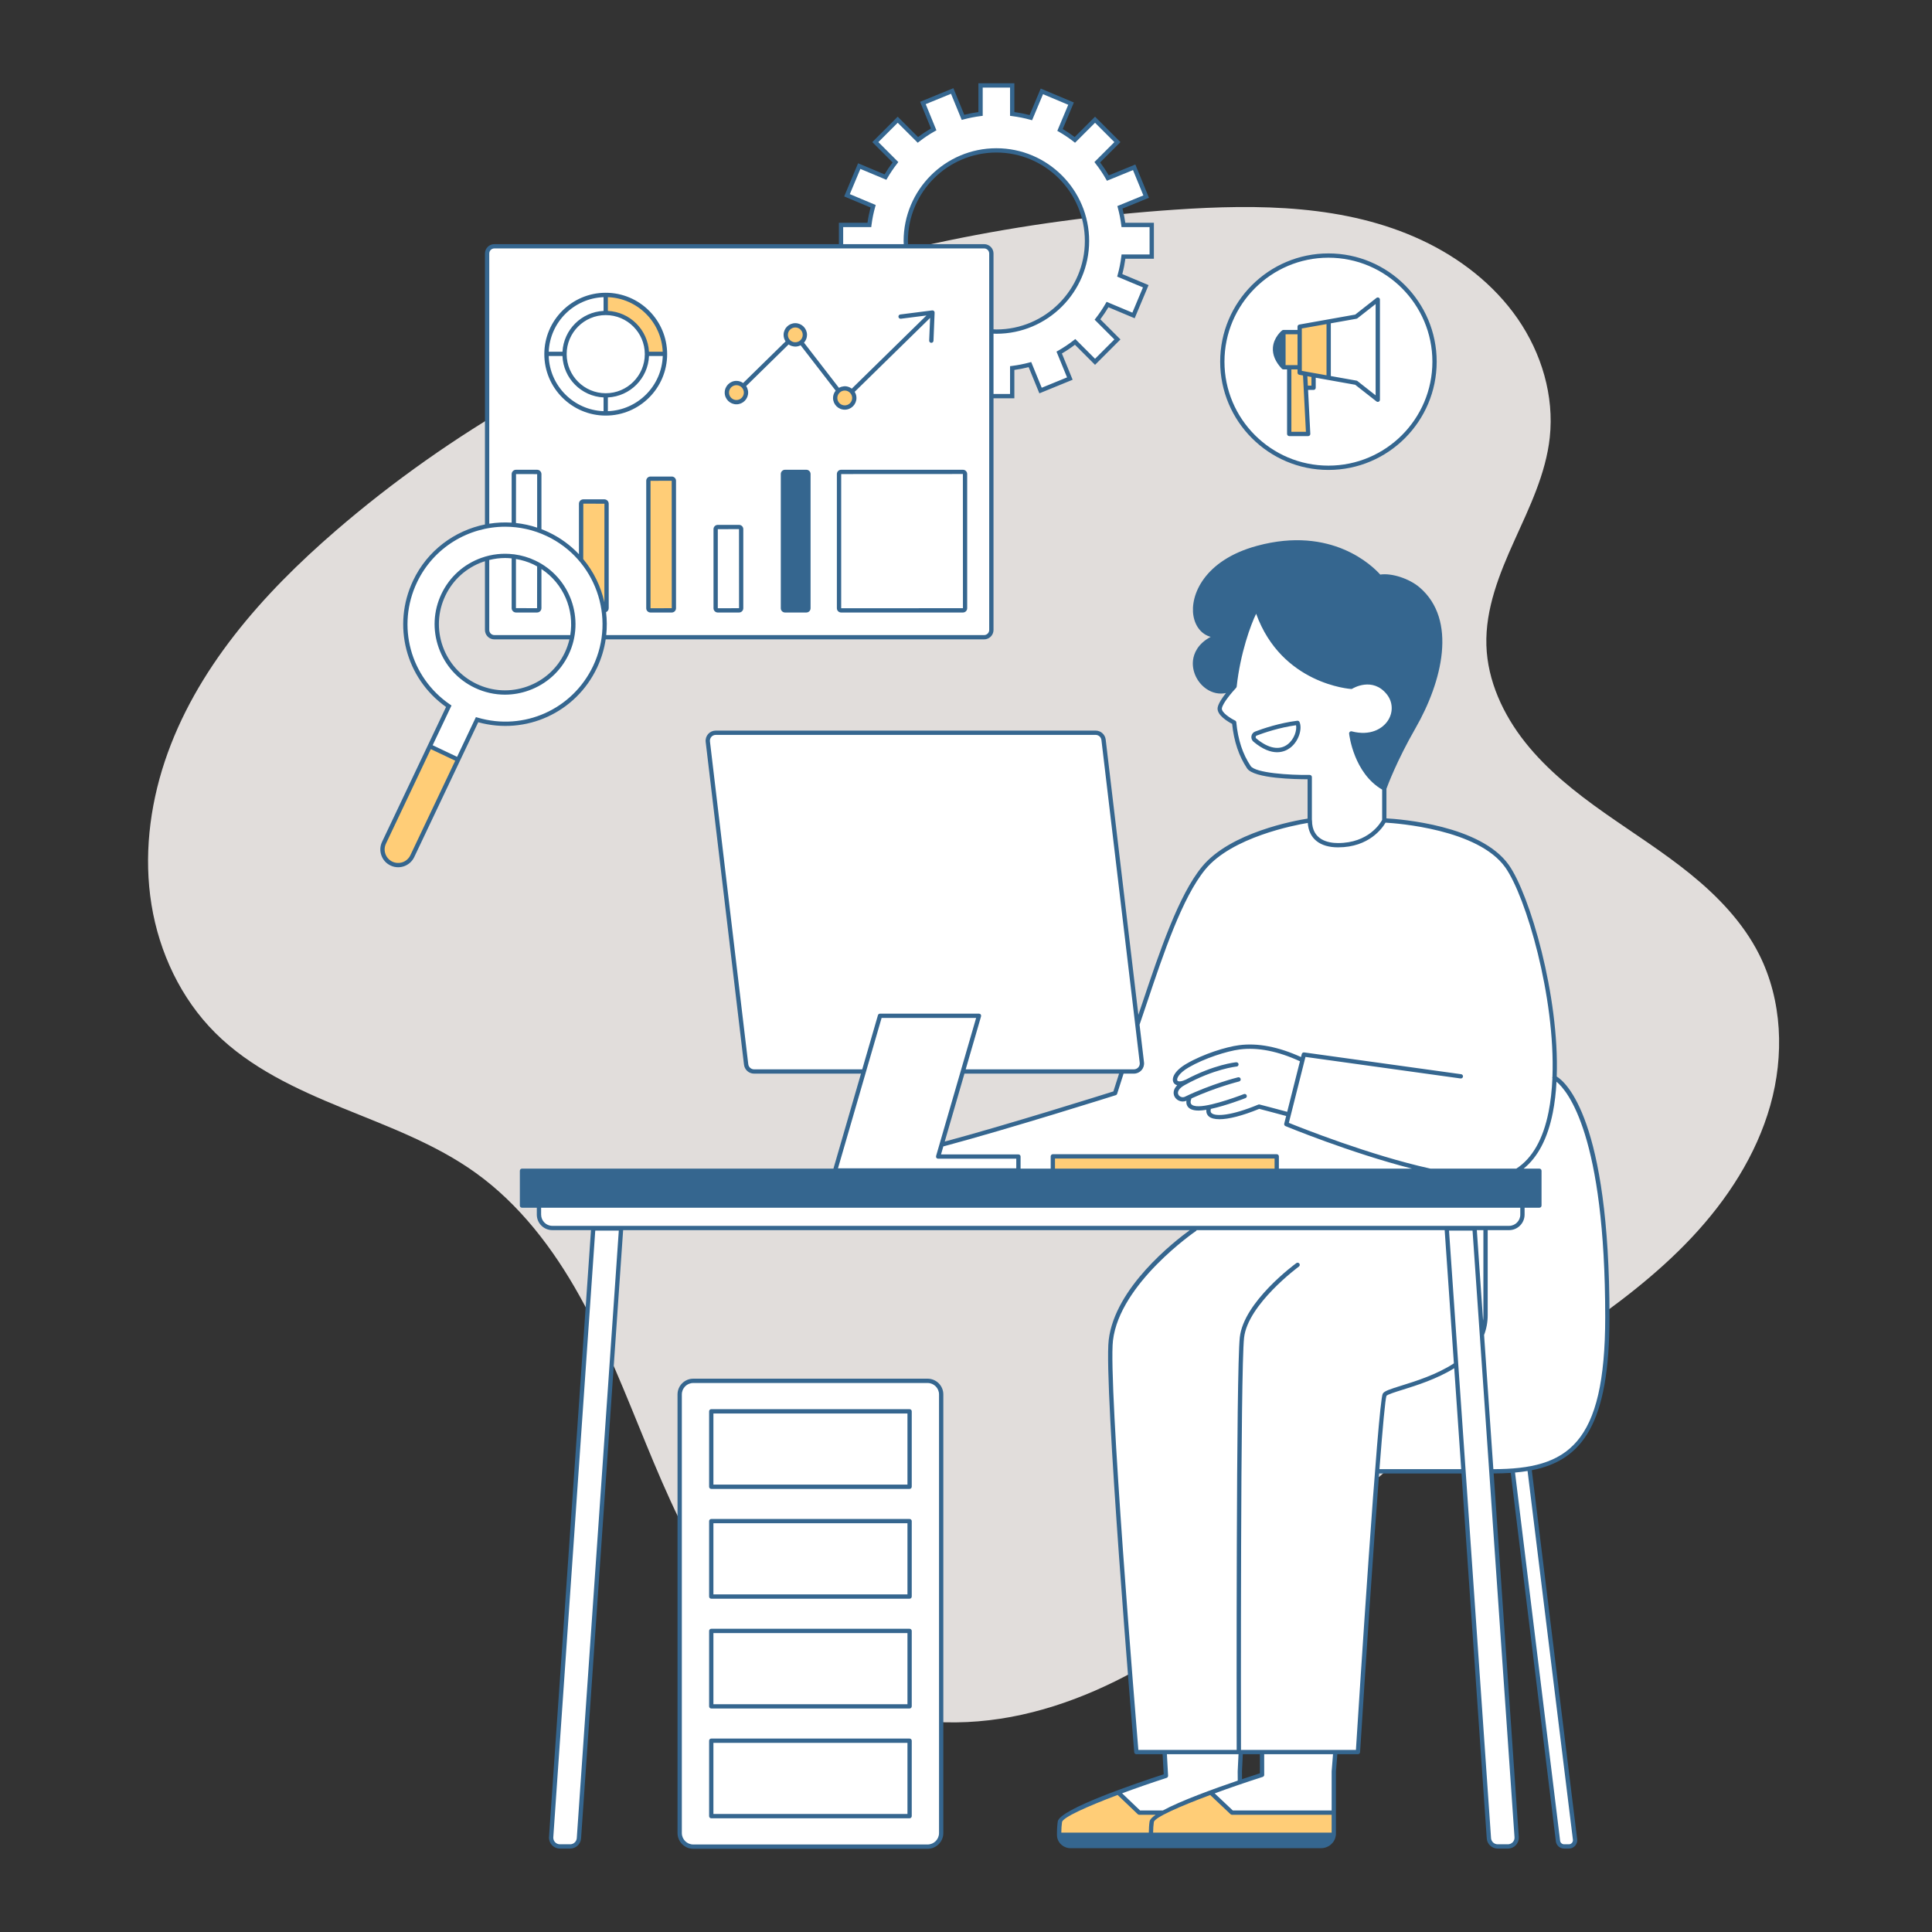 <svg xmlns="http://www.w3.org/2000/svg" xmlns:xlink="http://www.w3.org/1999/xlink" width="500" zoomAndPan="magnify" viewBox="0 0 375 375" height="500" preserveAspectRatio="xMidYMid meet" version="1.0"><rect x="0" y="0" width="375" height="375" fill="#333333" stroke="none"/><defs><clipPath id="eee1751a0b"><path d="M 28.18 40 L 346 40 L 346 335 L 28.18 335 Z M 28.18 40 " clip-rule="nonzero"/></clipPath><clipPath id="3139160597"><path d="M 74 16.16 L 312.453 16.16 L 312.453 358.91 L 74 358.91 Z M 74 16.16 " clip-rule="nonzero"/></clipPath><clipPath id="14d8cacebc"><path d="M 74 57 L 259 57 L 259 358.91 L 74 358.91 Z M 74 57 " clip-rule="nonzero"/></clipPath><clipPath id="0375ca25d2"><path d="M 73.203 16.16 L 312.453 16.16 L 312.453 358.91 L 73.203 358.91 Z M 73.203 16.16 " clip-rule="nonzero"/></clipPath></defs><g clip-path="url(#eee1751a0b)"><path fill="#e1dddb" d="M 228.078 40.695 C 169.051 44.707 109.941 64.352 65.16 103.023 C 50.93 115.316 37.926 129.957 31.98 147.797 C 29.012 156.719 27.902 166.332 29.406 175.613 C 30.914 184.895 35.109 193.816 41.762 200.461 C 48.566 207.258 57.527 211.402 66.43 215.043 C 75.332 218.684 84.496 222.027 92.309 227.637 C 100.863 233.777 107.398 242.383 112.516 251.586 C 117.637 260.789 121.441 270.648 125.449 280.391 C 129.453 290.129 133.711 299.844 139.625 308.559 C 145.539 317.27 153.242 325.008 162.742 329.543 C 173.055 334.465 185.02 335.352 196.25 333.25 C 207.48 331.148 218.027 326.191 227.602 319.957 C 246.75 307.488 262.125 290.047 280.352 276.266 C 296.355 264.164 314.645 254.805 328.379 240.18 C 335.246 232.867 340.891 224.215 343.613 214.559 C 346.336 204.902 345.957 194.188 341.438 185.23 C 338.344 179.098 333.477 174.02 328.148 169.688 C 322.816 165.359 316.98 161.699 311.367 157.742 C 305.758 153.781 300.305 149.465 296.039 144.086 C 291.77 138.707 288.727 132.148 288.508 125.285 C 288.285 118.203 291.023 111.387 293.941 104.93 C 296.855 98.469 300.047 91.957 300.809 84.91 C 301.688 76.832 299.207 68.559 294.586 61.871 C 289.965 55.188 283.305 50.047 275.941 46.609 C 261.215 39.727 244.297 39.594 228.078 40.695 Z M 228.078 40.695 " fill-opacity="1" fill-rule="nonzero"/></g><g clip-path="url(#3139160597)"><path fill="#ffffff" d="M 312.016 258.883 C 312.227 243.5 310.898 232.801 309.352 225.082 C 307.809 217.363 305.203 211.457 301.688 209.219 C 302.379 203.523 300.41 190.164 299.188 185.691 C 297.961 181.223 295.355 170.84 291.359 166.688 C 287.367 162.535 278.32 159.555 268.898 159.398 C 268.684 155.137 268.738 153.168 268.738 153.168 C 268.738 153.168 263.309 150.934 262.137 142.309 C 264.48 142.789 268.047 142.789 269.59 139.809 C 271.133 136.828 269.961 134.059 266.98 132.57 C 264.48 131.875 262.457 133.367 262.457 133.367 C 262.457 133.367 257.828 132.836 254.688 131.078 C 251.547 129.32 247.711 127.617 243.934 118.355 C 242.816 119.207 239.676 127.777 239.781 133.262 C 237.438 135.496 236.801 137.305 236.906 137.996 C 237.012 138.691 239.25 140.129 239.25 140.129 C 239.25 140.129 240.367 147.578 242.816 149.336 C 245.051 150.613 254.102 150.934 254.102 150.934 L 254.258 159.238 C 254.258 159.238 243.027 161.102 237.227 165.359 C 231.422 169.617 228.441 176.43 225.355 185.105 C 224.09 188.664 222.359 193.898 220.758 198.84 L 214.199 143.594 C 214.109 142.812 213.445 142.223 212.66 142.223 L 138.926 142.223 C 137.996 142.223 137.277 143.035 137.387 143.961 L 144.824 206.605 C 144.914 207.387 145.578 207.973 146.363 207.973 L 167.672 207.973 L 162.098 227.188 L 179.883 227.188 L 179.871 227.246 L 101.32 227.246 L 101.32 234 L 104.613 234 L 104.613 235.758 C 104.613 237.191 105.773 238.352 107.207 238.352 L 232.012 238.352 C 229.449 240.168 221.34 246.316 217.691 253.879 C 214.07 261.012 215.668 265.59 215.668 271.129 C 215.668 276.664 217.266 296.039 217.266 296.039 L 220.566 339.902 L 225.996 340.113 L 226.262 344.371 L 217.797 347.672 L 217.051 347.832 L 221.469 351.984 L 224.719 351.824 L 225.57 352.039 C 225.57 352.039 231.852 348.789 235.148 347.938 C 236.32 349.109 239.461 351.93 239.461 351.93 L 258.836 351.719 L 258.891 343.574 L 259.262 340.113 L 263.629 339.953 L 264.48 325.156 L 265.918 302.801 L 267.461 285.66 L 284.059 285.461 L 288.992 356.805 C 289.055 357.695 289.793 358.387 290.688 358.387 L 292.691 358.387 C 293.672 358.387 294.449 357.559 294.383 356.578 L 289.461 285.445 L 293.492 285.445 L 298.121 322.387 L 302.434 357.414 C 302.434 357.414 302.566 358.426 303.578 358.371 C 304.59 358.32 305.203 358.48 305.387 358.133 C 305.574 357.785 305.84 357.469 305.652 356.27 C 305.469 355.07 296.934 285.039 296.934 285.039 C 296.934 285.039 301.867 284.043 304.492 281.844 C 307.117 279.645 311.801 274.27 312.016 258.883 Z M 216.414 212.469 L 182.746 222.246 L 186.887 207.973 L 217.832 207.973 C 216.973 210.688 216.414 212.469 216.414 212.469 Z M 244.969 344.5 L 240.664 345.816 L 240.832 340.074 C 240.832 340.074 245.051 339.867 245.121 339.867 C 245.191 339.867 244.969 344.5 244.969 344.5 Z M 257.848 90.797 C 269.223 90.797 278.445 81.574 278.445 70.199 C 278.445 58.824 269.223 49.605 257.848 49.605 C 246.473 49.605 237.25 58.824 237.25 70.199 C 237.25 81.574 246.473 90.797 257.848 90.797 Z M 106.98 356.578 C 106.914 357.559 107.688 358.387 108.672 358.387 L 110.676 358.387 C 111.566 358.387 112.309 357.695 112.367 356.805 L 120.555 238.445 L 115.152 238.445 Z M 180.047 268.02 L 134.559 268.02 C 133.105 268.02 131.926 269.199 131.926 270.652 L 131.926 355.797 C 131.926 357.25 133.105 358.43 134.559 358.43 L 180.047 358.43 C 181.504 358.43 182.684 357.25 182.684 355.797 L 182.684 270.652 C 182.684 269.199 181.504 268.02 180.047 268.02 Z M 115.5 129.445 C 116.406 127.539 116.965 125.562 117.211 123.574 L 117.328 123.684 L 191.016 123.684 C 191.793 123.684 192.422 123.055 192.422 122.277 L 192.422 76.887 L 196.469 76.887 L 196.469 71.441 C 197.645 71.293 198.793 71.07 199.91 70.766 L 201.973 75.805 L 207.656 73.48 L 205.59 68.43 C 206.676 67.816 207.707 67.125 208.68 66.363 L 212.547 70.227 L 216.891 65.883 L 213.02 62.012 C 213.734 61.094 214.387 60.125 214.969 59.109 L 220.016 61.227 L 222.391 55.562 L 217.34 53.445 C 217.672 52.262 217.914 51.047 218.066 49.805 L 223.551 49.805 L 223.551 43.66 L 218.055 43.66 C 217.91 42.496 217.684 41.352 217.379 40.242 L 222.469 38.16 L 220.145 32.473 L 215.035 34.562 C 214.426 33.484 213.738 32.461 212.98 31.492 L 216.891 27.582 L 212.547 23.238 L 208.633 27.152 C 207.719 26.445 206.758 25.797 205.75 25.219 L 207.891 20.113 L 202.227 17.738 L 200.086 22.84 C 198.914 22.512 197.703 22.273 196.469 22.117 L 196.469 16.578 L 190.324 16.578 L 190.324 22.113 C 189.164 22.262 188.023 22.48 186.918 22.777 L 184.824 17.66 L 179.137 19.988 L 181.234 25.109 C 180.156 25.715 179.133 26.398 178.16 27.152 L 174.246 23.238 L 169.902 27.582 L 173.812 31.492 C 173.098 32.402 172.449 33.367 171.867 34.371 L 166.777 32.238 L 164.402 37.902 L 169.477 40.031 C 169.141 41.211 168.895 42.422 168.738 43.66 L 163.242 43.66 L 163.242 47.801 L 95.953 47.801 C 95.176 47.801 94.547 48.434 94.547 49.211 L 94.547 101.898 L 94.766 102.105 C 88.777 103.145 83.359 106.969 80.562 112.863 C 76.438 121.559 79.406 131.805 87.109 137.082 L 74.535 163.57 C 73.816 165.09 74.461 166.902 75.98 167.621 C 77.496 168.34 79.309 167.695 80.027 166.18 L 92.602 139.688 C 101.559 142.316 111.375 138.141 115.5 129.445 Z M 193.398 29.188 C 203.094 29.188 210.984 37.078 210.984 46.777 C 210.984 56.477 203.094 64.363 193.398 64.363 C 193.066 64.363 192.746 64.332 192.422 64.316 L 192.422 49.211 C 192.422 48.434 191.793 47.801 191.016 47.801 L 175.859 47.801 C 175.84 47.461 175.809 47.125 175.809 46.777 C 175.809 37.078 183.699 29.188 193.398 29.188 Z M 110.008 126.836 C 106.875 133.441 98.953 136.266 92.348 133.129 C 85.742 129.996 82.922 122.074 86.055 115.469 C 87.738 111.922 90.805 109.477 94.305 108.445 C 94.305 108.449 94.301 108.453 94.301 108.453 L 94.301 121.656 C 94.301 122.832 95.254 123.785 96.43 123.785 L 111.008 123.785 C 110.801 124.816 110.48 125.844 110.008 126.836 Z M 110.008 126.836 " fill-opacity="1" fill-rule="nonzero"/></g><g clip-path="url(#14d8cacebc)"><path fill="#ffcd77" d="M 254.891 72.914 L 257.941 73.23 L 257.895 62.289 L 252.023 63.23 L 252.023 64.332 L 249.113 64.449 C 249.113 64.449 247.422 65.812 247.422 67.734 C 247.422 69.66 249.207 71.211 249.207 71.211 L 250.148 71.398 L 250.336 84.309 L 253.809 84.355 L 253.621 75.059 L 254.891 75.25 Z M 204.355 227 L 204.355 224.449 L 247.812 224.449 L 247.812 227 M 88.625 147.383 L 83.516 144.898 L 74.5 164.062 C 74.5 164.062 73.363 166.547 75.848 167.613 C 78.332 168.676 79.754 166.973 80.32 165.91 C 80.887 164.844 88.625 147.383 88.625 147.383 Z M 117.582 60.652 L 117.617 57.105 C 117.617 57.105 122.551 57.141 125.387 60.301 C 128.227 63.457 129.008 65.871 128.867 68.566 C 126.348 68.711 125.707 68.531 125.707 68.531 C 125.707 68.531 126.203 61.719 117.582 60.652 Z M 144.695 76.285 C 144.695 77.336 143.844 78.184 142.797 78.184 C 141.746 78.184 140.898 77.336 140.898 76.285 C 140.898 75.238 141.746 74.387 142.797 74.387 C 143.844 74.387 144.695 75.238 144.695 76.285 Z M 130.816 118.355 L 125.922 118.355 L 125.922 92.805 L 130.816 92.805 Z M 117.617 118.57 L 117.031 118.57 C 117.031 118.57 116.504 114.164 115.754 112.926 C 114.316 110.559 112.934 108.613 112.934 108.613 L 112.934 97.277 L 117.617 97.277 Z M 156.297 64.93 C 156.297 66 155.434 66.863 154.363 66.863 C 153.297 66.863 152.43 66 152.43 64.93 C 152.43 63.863 153.297 62.996 154.363 62.996 C 155.434 62.996 156.297 63.863 156.297 64.93 Z M 165.914 77.316 C 165.914 78.383 165.051 79.25 163.98 79.25 C 162.914 79.25 162.047 78.383 162.047 77.316 C 162.047 76.246 162.914 75.383 163.98 75.383 C 165.051 75.383 165.914 76.246 165.914 77.316 Z M 235.309 347.887 C 235.309 347.887 230.785 349.109 225.781 351.93 C 223.121 351.824 221.258 351.879 221.258 351.879 L 217.211 348.047 C 217.211 348.047 210.344 349.695 205.766 353.477 C 204.969 355.02 205.34 357.84 207.152 358.211 C 208.961 358.586 213.75 358.48 213.75 358.48 L 256.336 358.48 C 256.336 358.48 258.73 358.32 258.836 355.711 C 258.996 354.008 258.785 351.773 258.785 351.773 L 239.301 351.93 Z M 235.309 347.887 " fill-opacity="1" fill-rule="nonzero"/></g><g clip-path="url(#0375ca25d2)"><path fill="#35668f" d="M 297.32 285.371 C 307.156 283.426 312.402 276.332 312.402 255.637 C 312.402 217.18 303.895 210.008 302.16 208.949 C 302.703 193.359 296.926 173.605 292.844 167.863 C 287.387 160.188 271.855 159 269.105 158.848 L 269.105 153.105 C 269.328 152.492 271.109 147.676 274.746 141.344 C 279.949 132.273 282.898 120.332 275.555 114.023 C 273.543 112.297 270.113 111.188 267.902 111.523 C 266.465 109.91 258.527 102 243.988 105.945 C 233.672 108.742 230.957 115.613 231.648 119.547 C 232.023 121.672 233.273 123.141 234.996 123.617 C 232.379 125.008 231.719 126.957 231.57 128.102 C 231.293 130.23 232.348 132.496 234.199 133.742 C 235.367 134.531 236.684 134.785 237.961 134.52 C 237.234 135.441 236.469 136.566 236.344 137.348 C 236.117 138.793 238.395 140.109 239.156 140.504 C 239.512 143.922 240.461 146.75 242.055 149.141 C 243.395 151.148 251.637 151.254 253.801 151.25 L 253.801 158.891 C 251.406 159.266 238.797 161.543 233.305 168.23 C 228.738 173.789 225.055 184.773 221.805 194.465 C 221.52 195.312 221.238 196.148 220.957 196.977 L 214.613 143.543 C 214.496 142.555 213.656 141.809 212.66 141.809 L 138.926 141.809 C 138.363 141.809 137.828 142.047 137.453 142.469 C 137.082 142.891 136.906 143.449 136.973 144.008 L 144.41 206.656 C 144.527 207.645 145.367 208.391 146.363 208.391 L 167.117 208.391 L 161.77 226.828 L 101.32 226.828 C 101.09 226.828 100.902 227.016 100.902 227.246 L 100.902 234 C 100.902 234.23 101.09 234.418 101.32 234.418 L 104.195 234.418 L 104.195 235.758 C 104.195 237.418 105.547 238.77 107.207 238.77 L 114.711 238.77 L 106.562 356.551 C 106.523 357.133 106.73 357.707 107.129 358.133 C 107.523 358.562 108.09 358.805 108.672 358.805 L 110.676 358.805 C 111.781 358.805 112.711 357.938 112.785 356.836 L 120.949 238.77 L 230.938 238.77 C 227.879 240.992 216.402 249.945 215.199 260.09 C 214.195 268.578 219.91 337.191 220.152 340.109 C 220.172 340.324 220.352 340.492 220.566 340.492 L 225.66 340.492 L 225.875 344.391 C 220.746 346.059 205.672 351.16 205.316 353.535 C 205.199 354.32 205.148 355.191 205.16 356.109 C 205.16 356.117 205.156 356.121 205.156 356.129 C 205.156 356.133 205.16 356.141 205.16 356.145 C 205.16 356.176 205.156 356.203 205.16 356.234 C 205.184 357.613 206.367 358.73 207.793 358.73 L 256.395 358.73 C 257.879 358.73 259.094 357.664 259.27 356.293 C 259.293 356.242 259.305 356.188 259.305 356.129 C 259.305 356.109 259.297 356.09 259.293 356.07 C 259.297 356.031 259.305 355.996 259.305 355.961 L 259.305 351.832 C 259.305 351.828 259.305 351.828 259.305 351.828 L 259.305 343.859 L 259.574 340.492 L 263.574 340.492 C 263.797 340.492 263.977 340.32 263.992 340.102 C 265.062 323.109 266.562 300.656 267.688 286 L 283.676 286 L 288.578 356.836 C 288.652 357.938 289.578 358.805 290.688 358.805 L 292.691 358.805 C 293.273 358.805 293.836 358.562 294.234 358.137 C 294.633 357.707 294.836 357.133 294.797 356.551 L 289.918 285.996 C 291.066 285.992 292.172 285.957 293.234 285.887 L 301.988 357.383 C 302.086 358.195 302.773 358.805 303.59 358.805 L 304.523 358.805 C 304.984 358.805 305.426 358.605 305.734 358.258 C 306.039 357.914 306.184 357.449 306.129 356.992 Z M 111.953 356.777 C 111.906 357.445 111.344 357.973 110.676 357.973 L 108.672 357.973 C 108.312 357.973 107.98 357.828 107.738 357.566 C 107.492 357.305 107.371 356.961 107.395 356.605 L 115.539 238.863 L 120.109 238.863 Z M 242.75 148.676 C 241.199 146.352 240.289 143.574 239.965 140.195 C 239.953 140.051 239.863 139.922 239.73 139.859 C 238.84 139.43 237.043 138.285 237.168 137.477 C 237.328 136.457 239.215 134.27 239.926 133.512 C 239.941 133.496 239.945 133.48 239.953 133.465 C 239.969 133.445 239.984 133.422 239.996 133.398 C 240.008 133.371 240.016 133.344 240.023 133.312 C 240.027 133.297 240.035 133.285 240.039 133.27 C 240.738 126.785 242.789 121.191 243.816 119.129 C 248.781 132.828 262.117 133.723 262.254 133.73 C 262.332 133.734 262.422 133.715 262.496 133.668 C 262.652 133.57 266.395 131.348 269.145 134.723 C 270.352 136.199 270.457 138.203 269.418 139.824 C 268.363 141.465 265.965 142.887 262.383 141.957 C 262.25 141.922 262.109 141.953 262.004 142.043 C 261.902 142.133 261.848 142.27 261.863 142.406 C 261.898 142.719 262.785 150.062 268.273 153.262 L 268.273 159.145 C 267.934 159.777 265.625 163.637 259.711 163.637 C 257.824 163.637 254.66 163.066 254.66 159.246 C 254.66 159.203 254.645 159.164 254.637 159.129 L 254.637 150.832 C 254.637 150.719 254.59 150.613 254.512 150.535 C 254.434 150.457 254.328 150.414 254.219 150.414 C 254.215 150.414 254.215 150.414 254.211 150.414 C 250.266 150.469 243.66 150.039 242.75 148.676 Z M 146.363 207.559 C 145.789 207.559 145.305 207.125 145.238 206.555 L 137.801 143.91 C 137.762 143.59 137.863 143.266 138.078 143.023 C 138.293 142.781 138.602 142.641 138.926 142.641 L 212.66 142.641 C 213.234 142.641 213.719 143.07 213.785 143.641 L 221.223 206.289 C 221.262 206.609 221.16 206.934 220.945 207.176 C 220.73 207.418 220.422 207.559 220.098 207.559 L 187.441 207.559 L 190.422 197.281 C 190.457 197.156 190.434 197.02 190.352 196.914 C 190.273 196.809 190.152 196.75 190.02 196.75 L 170.805 196.75 C 170.621 196.75 170.457 196.871 170.406 197.051 L 167.359 207.559 Z M 187.199 208.391 L 217.211 208.391 L 216.109 211.844 C 213.949 212.523 195.449 218.336 183.371 221.582 Z M 171.117 197.582 L 189.465 197.582 L 181.695 224.371 C 181.66 224.496 181.684 224.633 181.762 224.738 C 181.84 224.84 181.965 224.902 182.098 224.902 L 197.258 224.902 L 197.258 226.77 L 162.652 226.77 Z M 197.676 224.07 L 182.652 224.07 L 183.105 222.5 C 183.109 222.5 183.113 222.5 183.113 222.5 C 183.148 222.5 183.188 222.496 183.223 222.488 C 195.992 219.07 216.363 212.641 216.566 212.574 C 216.695 212.535 216.797 212.434 216.836 212.305 L 218.086 208.391 L 220.098 208.391 C 220.66 208.391 221.195 208.148 221.57 207.73 C 221.941 207.309 222.117 206.746 222.051 206.191 L 221.188 198.898 C 221.188 198.898 221.188 198.898 221.188 198.895 C 221.648 197.547 222.117 196.152 222.594 194.73 C 225.82 185.105 229.48 174.199 233.949 168.758 C 239.113 162.473 251.324 160.148 253.84 159.73 C 254.043 162.75 256.156 164.469 259.711 164.469 C 265.762 164.469 268.344 160.691 268.93 159.676 C 271.121 159.797 286.902 160.945 292.164 168.348 C 296.195 174.02 301.906 193.594 301.328 209 C 301.328 209.004 301.324 209.008 301.324 209.008 C 301.277 209.113 301.281 209.23 301.32 209.328 C 301.219 211.609 300.984 213.797 300.578 215.824 C 299.516 221.141 297.406 224.836 294.316 226.828 L 277.648 226.828 C 265.938 224.25 252.441 218.871 250.164 217.945 L 253.391 205.148 L 283.492 209.328 C 283.711 209.359 283.934 209.203 283.965 208.973 C 283.996 208.746 283.836 208.535 283.609 208.504 L 253.137 204.273 C 252.926 204.242 252.727 204.375 252.676 204.582 L 252.527 205.172 C 248.164 203.184 244.117 202.398 240.504 202.871 C 237.992 203.195 233.566 204.566 230.312 206.461 C 227.957 207.828 227.344 209.277 227.777 210.109 C 227.902 210.348 228.145 210.551 228.488 210.652 C 227.707 211.441 227.676 212.258 227.98 212.852 C 228.293 213.449 228.938 213.801 229.59 213.801 C 229.824 213.801 230.062 213.75 230.285 213.652 C 230.246 213.977 230.266 214.359 230.484 214.711 C 230.84 215.273 231.559 215.559 232.633 215.559 C 232.664 215.559 232.695 215.559 232.727 215.559 C 233.148 215.551 233.637 215.492 234.152 215.41 C 234.086 216.039 234.348 216.441 234.609 216.676 C 235.035 217.055 235.746 217.242 236.691 217.242 C 238.504 217.242 241.191 216.555 244.418 215.23 C 245.02 215.387 247.543 216.039 249.641 216.613 L 249.27 218.09 C 249.215 218.293 249.32 218.5 249.512 218.578 C 249.648 218.637 262.117 223.781 274.059 226.828 L 248.23 226.828 L 248.23 224.449 C 248.23 224.219 248.043 224.031 247.812 224.031 L 204.355 224.031 C 204.125 224.031 203.938 224.219 203.938 224.449 L 203.938 226.828 L 198.094 226.828 L 198.094 224.484 C 198.094 224.254 197.906 224.07 197.676 224.07 Z M 235.027 215.254 C 235.031 215.25 235.027 215.246 235.027 215.238 C 237.988 214.602 241.555 213.215 241.746 213.141 C 241.961 213.059 242.066 212.816 241.98 212.602 C 241.898 212.387 241.656 212.281 241.441 212.363 C 241.383 212.387 235.496 214.68 232.715 214.723 C 231.938 214.746 231.391 214.578 231.195 214.27 C 230.957 213.895 231.234 213.309 231.234 213.305 C 231.254 213.27 231.258 213.234 231.266 213.199 C 236.07 211.012 240.457 209.926 240.504 209.914 C 240.727 209.859 240.863 209.633 240.809 209.41 C 240.754 209.188 240.531 209.051 240.305 209.105 C 240.254 209.117 235.207 210.363 229.973 212.883 C 229.48 213.117 228.922 212.852 228.723 212.469 C 228.43 211.906 228.895 211.199 229.938 210.621 C 235.664 207.445 239.984 207.02 240.027 207.016 C 240.258 206.996 240.426 206.793 240.406 206.562 C 240.383 206.332 240.176 206.172 239.953 206.184 C 239.777 206.199 235.699 206.605 230.102 209.59 C 230.074 209.594 230.047 209.594 230.023 209.605 C 229.211 209.992 228.641 209.949 228.516 209.719 C 228.359 209.418 228.699 208.363 230.73 207.18 C 233.777 205.41 238.148 204.02 240.613 203.699 C 244.105 203.246 248.043 204.02 252.32 205.992 L 249.844 215.805 C 247.441 215.148 244.492 214.387 244.492 214.387 C 244.402 214.363 244.309 214.371 244.227 214.406 C 239.078 216.539 235.969 216.77 235.164 216.055 C 235.039 215.941 234.891 215.738 235.027 215.254 Z M 247.395 226.828 L 204.773 226.828 L 204.773 224.867 L 247.395 224.867 Z M 105.031 235.758 L 105.031 234.418 L 295.086 234.418 L 295.086 235.758 C 295.086 236.957 294.109 237.938 292.91 237.938 L 107.207 237.938 C 106.008 237.938 105.031 236.957 105.031 235.758 Z M 287.926 255.262 C 287.926 255.629 287.902 255.988 287.867 256.344 L 286.652 238.77 L 287.934 238.77 C 287.934 238.781 287.926 238.793 287.926 238.805 Z M 226.438 345.086 C 226.617 345.027 226.734 344.855 226.727 344.668 L 226.496 340.492 L 240.395 340.492 L 240.234 343.828 L 240.246 345.617 C 235.52 347.223 229.184 349.527 225.699 351.414 C 225.695 351.414 225.691 351.414 225.691 351.414 L 221.293 351.414 L 217.801 348.078 C 220.531 347.066 223.504 346.035 226.438 345.086 Z M 244.543 340.492 L 244.551 344.195 C 243.652 344.484 242.449 344.875 241.078 345.336 L 241.066 343.844 L 241.23 340.492 Z M 258.473 355.711 L 223.82 355.711 C 223.828 354.984 223.867 354.285 223.961 353.66 C 224.094 352.793 228.785 350.684 234.898 348.41 L 238.844 352.133 C 238.922 352.207 239.023 352.246 239.129 352.246 L 258.473 352.246 Z M 216.93 348.402 L 220.836 352.133 C 220.914 352.207 221.016 352.246 221.125 352.246 L 224.312 352.246 C 223.617 352.73 223.195 353.168 223.137 353.535 C 223.035 354.203 222.996 354.941 222.988 355.711 L 206 355.711 C 206.008 354.984 206.047 354.289 206.141 353.66 C 206.273 352.777 210.926 350.66 216.93 348.402 Z M 258.473 343.824 L 258.473 351.414 L 239.293 351.414 L 235.77 348.09 C 238.707 347.012 241.922 345.91 245.094 344.895 C 245.266 344.84 245.383 344.68 245.383 344.496 L 245.379 340.492 L 258.738 340.492 Z M 263.184 339.656 L 240.875 339.656 C 240.863 334.262 240.758 266.082 241.473 259.66 C 242.195 253.164 252.016 245.91 252.113 245.84 C 252.297 245.703 252.34 245.441 252.203 245.258 C 252.066 245.07 251.805 245.031 251.621 245.168 C 251.203 245.469 241.406 252.707 240.645 259.566 C 239.918 266.109 240.027 333.629 240.039 339.656 L 220.953 339.656 C 220.484 334.004 215.07 268.27 216.027 260.188 C 217.34 249.102 231.988 239.043 232.137 238.941 C 232.199 238.898 232.242 238.836 232.273 238.77 L 280.41 238.77 L 282.199 264.629 C 278.879 266.805 274.754 268.098 272.008 268.949 C 269.711 269.664 268.684 270.004 268.391 270.516 C 267.484 272.102 263.727 331.094 263.184 339.656 Z M 267.75 285.164 C 268.379 277.047 268.879 271.5 269.113 270.934 C 269.312 270.664 270.875 270.176 272.258 269.746 C 274.941 268.91 278.922 267.656 282.266 265.57 L 283.621 285.164 Z M 293.625 357.566 C 293.379 357.828 293.047 357.973 292.691 357.973 L 290.688 357.973 C 290.016 357.973 289.453 357.445 289.41 356.777 L 281.254 238.863 L 285.82 238.863 L 287.219 259.07 C 287.219 259.086 287.223 259.098 287.223 259.113 L 293.965 356.605 C 293.992 356.961 293.871 357.305 293.625 357.566 Z M 288.059 259.121 C 288.523 257.914 288.762 256.617 288.762 255.262 L 288.762 238.805 C 288.762 238.793 288.754 238.781 288.754 238.77 L 292.91 238.77 C 294.57 238.77 295.922 237.418 295.922 235.758 L 295.922 234.418 L 298.797 234.418 C 299.027 234.418 299.211 234.23 299.211 234 L 299.211 227.246 C 299.211 227.016 299.027 226.828 298.797 226.828 L 295.738 226.828 C 298.496 224.605 300.402 220.969 301.395 215.988 C 301.773 214.098 302.004 212.07 302.117 209.957 C 304.254 211.719 311.57 220.336 311.57 255.637 C 311.57 280.5 304.258 285.129 289.859 285.164 Z M 305.109 357.707 C 304.957 357.879 304.75 357.973 304.523 357.973 L 303.59 357.973 C 303.195 357.973 302.863 357.676 302.816 357.281 L 294.066 285.82 C 294.906 285.746 295.715 285.645 296.5 285.516 L 305.301 357.094 C 305.328 357.316 305.262 357.535 305.109 357.707 Z M 251.801 139.895 C 248.344 140.332 245.195 141.395 243.629 141.992 C 243.242 142.137 242.973 142.469 242.902 142.875 C 242.832 143.293 242.984 143.699 243.305 143.969 C 245.145 145.512 246.676 146.008 247.883 146.008 C 249.031 146.008 249.887 145.559 250.434 145.145 C 252.141 143.844 252.801 141.383 252.23 140.133 C 252.156 139.969 251.977 139.871 251.801 139.895 Z M 249.926 144.48 C 248.336 145.695 246.172 145.285 243.84 143.332 C 243.746 143.254 243.703 143.137 243.727 143.016 C 243.734 142.961 243.773 142.828 243.922 142.77 C 245.406 142.207 248.324 141.219 251.562 140.766 C 251.75 141.723 251.234 143.484 249.926 144.48 Z M 115.879 129.621 C 116.73 127.828 117.281 125.973 117.562 124.102 L 191.016 124.102 C 192.02 124.102 192.84 123.285 192.84 122.277 L 192.84 77.305 L 196.887 77.305 L 196.887 71.805 C 197.824 71.676 198.754 71.492 199.66 71.262 L 201.742 76.348 L 208.199 73.707 L 206.113 68.609 C 206.988 68.098 207.836 67.531 208.645 66.914 L 212.547 70.816 L 217.48 65.883 L 213.574 61.977 C 214.137 61.227 214.664 60.441 215.145 59.637 L 220.238 61.773 L 222.938 55.34 L 217.84 53.199 C 218.098 52.223 218.293 51.227 218.434 50.223 L 223.969 50.223 L 223.969 43.242 L 218.422 43.242 C 218.289 42.312 218.105 41.391 217.875 40.488 L 223.012 38.387 L 220.371 31.93 L 215.215 34.039 C 214.707 33.176 214.145 32.332 213.535 31.527 L 217.48 27.582 L 212.547 22.648 L 208.594 26.602 C 207.852 26.039 207.078 25.52 206.277 25.043 L 208.438 19.891 L 202.004 17.191 L 199.844 22.34 C 198.895 22.094 197.906 21.895 196.887 21.754 L 196.887 16.16 L 189.906 16.16 L 189.906 21.75 C 188.969 21.879 188.047 22.059 187.164 22.285 L 185.051 17.117 L 178.594 19.758 L 180.707 24.93 C 179.844 25.434 179 25.996 178.199 26.602 L 174.246 22.648 L 169.312 27.582 L 173.258 31.527 C 172.695 32.27 172.172 33.047 171.691 33.848 L 166.555 31.691 L 163.855 38.129 L 168.977 40.273 C 168.719 41.246 168.516 42.242 168.375 43.242 L 162.828 43.242 L 162.828 47.387 L 95.953 47.387 C 94.949 47.387 94.129 48.203 94.129 49.211 L 94.129 101.797 C 88.238 102.992 82.957 106.848 80.188 112.684 C 76.055 121.391 78.746 131.652 86.578 137.223 L 74.16 163.395 C 73.762 164.227 73.715 165.164 74.027 166.035 C 74.336 166.906 74.965 167.602 75.801 167.996 C 76.27 168.223 76.773 168.332 77.281 168.332 C 77.672 168.332 78.062 168.266 78.441 168.133 C 79.312 167.82 80.008 167.191 80.406 166.355 L 92.824 140.188 C 102.094 142.73 111.746 138.328 115.879 129.621 Z M 117.309 116.895 C 116.629 113.836 115.23 110.953 113.207 108.516 L 113.219 97.758 L 117.32 97.77 Z M 176.254 47.387 C 176.242 47.184 176.227 46.98 176.227 46.777 C 176.227 37.309 183.93 29.605 193.398 29.605 C 202.867 29.605 210.57 37.309 210.57 46.777 C 210.57 56.246 202.863 63.949 193.398 63.949 C 193.207 63.949 193.023 63.934 192.84 63.922 L 192.84 49.211 C 192.84 48.203 192.02 47.387 191.016 47.387 Z M 163.66 44.078 L 169.109 44.078 L 169.152 43.711 C 169.305 42.508 169.547 41.309 169.875 40.145 L 169.977 39.789 L 164.949 37.68 L 167 32.785 L 172.043 34.898 L 172.227 34.582 C 172.797 33.598 173.441 32.645 174.141 31.75 L 174.367 31.457 L 170.492 27.582 L 174.246 23.828 L 178.129 27.707 L 178.418 27.484 C 179.371 26.738 180.387 26.062 181.438 25.473 L 181.758 25.293 L 179.68 20.215 L 184.594 18.203 L 186.672 23.277 L 187.027 23.18 C 188.094 22.895 189.219 22.672 190.379 22.527 L 190.742 22.484 L 190.742 16.996 L 196.051 16.996 L 196.051 22.484 L 196.418 22.531 C 197.652 22.688 198.852 22.926 199.973 23.242 L 200.328 23.34 L 202.449 18.281 L 207.348 20.336 L 205.223 25.395 L 205.543 25.578 C 206.527 26.145 207.48 26.785 208.375 27.48 L 208.664 27.707 L 212.547 23.828 L 216.301 27.582 L 212.426 31.457 L 212.652 31.75 C 213.402 32.707 214.082 33.723 214.672 34.77 L 214.855 35.086 L 219.914 33.016 L 221.926 37.93 L 216.879 39.996 L 216.977 40.352 C 217.273 41.445 217.5 42.574 217.641 43.715 L 217.688 44.078 L 223.133 44.078 L 223.133 49.387 L 217.695 49.387 L 217.652 49.754 C 217.504 50.961 217.266 52.164 216.941 53.332 L 216.844 53.688 L 221.848 55.785 L 219.793 60.684 L 214.789 58.586 L 214.605 58.902 C 214.039 59.895 213.395 60.855 212.691 61.758 L 212.465 62.047 L 216.301 65.883 L 212.547 69.637 L 208.715 65.805 L 208.426 66.031 C 207.461 66.785 206.441 67.469 205.387 68.066 L 205.066 68.246 L 207.113 73.25 L 202.199 75.262 L 200.156 70.266 L 199.801 70.363 C 198.703 70.66 197.566 70.883 196.418 71.027 L 196.051 71.07 L 196.051 76.469 L 192.84 76.469 L 192.84 64.762 C 193.023 64.773 193.207 64.781 193.398 64.781 C 203.324 64.781 211.402 56.703 211.402 46.777 C 211.402 36.848 203.324 28.773 193.398 28.773 C 183.469 28.773 175.391 36.848 175.391 46.777 C 175.391 46.98 175.402 47.184 175.414 47.387 L 163.66 47.387 Z M 94.965 49.211 C 94.965 48.664 95.41 48.219 95.953 48.219 L 191.016 48.219 C 191.559 48.219 192.004 48.664 192.004 49.211 L 192.004 122.277 C 192.004 122.824 191.559 123.27 191.016 123.27 L 117.668 123.27 C 117.828 121.777 117.812 120.285 117.637 118.82 C 117.941 118.691 118.152 118.387 118.152 118.039 L 118.152 97.77 C 118.152 97.305 117.773 96.922 117.309 96.922 L 113.219 96.922 C 112.754 96.922 112.371 97.305 112.371 97.77 L 112.371 107.574 C 110.742 105.848 108.773 104.387 106.5 103.309 C 106.035 103.086 105.566 102.895 105.094 102.711 L 105.094 92.027 C 105.094 91.562 104.715 91.18 104.246 91.18 L 100.16 91.18 C 99.691 91.18 99.312 91.562 99.312 92.027 L 99.312 101.445 C 97.852 101.352 96.391 101.422 94.965 101.648 Z M 104.262 102.414 C 102.906 101.961 101.527 101.664 100.148 101.516 L 100.16 92.016 L 104.262 92.027 Z M 79.652 166 C 79.352 166.633 78.82 167.109 78.164 167.348 C 77.504 167.578 76.793 167.543 76.156 167.246 C 75.523 166.945 75.047 166.414 74.812 165.754 C 74.578 165.094 74.613 164.383 74.914 163.75 L 83.621 145.402 L 88.359 147.648 Z M 92.719 139.289 L 92.375 139.188 L 88.719 146.898 L 83.98 144.648 L 87.637 136.938 L 87.344 136.738 C 79.625 131.449 76.934 121.484 80.938 113.043 C 84.172 106.227 90.977 102.234 98.062 102.234 C 100.777 102.234 103.531 102.82 106.145 104.062 C 115.566 108.535 119.598 119.84 115.125 129.266 C 111.117 137.707 101.695 141.922 92.719 139.289 Z M 103.895 108.801 C 102.594 108.18 101.227 107.789 99.836 107.602 C 99.801 107.594 99.766 107.582 99.73 107.582 C 99.715 107.582 99.707 107.586 99.691 107.59 C 97.609 107.332 95.48 107.551 93.445 108.277 C 90 109.504 87.242 111.996 85.68 115.289 C 84.113 118.586 83.93 122.297 85.156 125.742 C 86.383 129.188 88.875 131.945 92.168 133.508 C 94.023 134.387 96.012 134.832 98.012 134.832 C 99.559 134.832 101.117 134.566 102.621 134.027 C 106.062 132.801 108.82 130.312 110.387 127.016 C 113.617 120.203 110.707 112.031 103.895 108.801 Z M 104.258 109.941 L 104.246 118.051 L 100.145 118.039 L 100.145 108.504 C 101.305 108.699 102.445 109.035 103.535 109.555 C 103.785 109.672 104.02 109.809 104.258 109.941 Z M 109.633 126.66 C 108.164 129.754 105.574 132.09 102.34 133.242 C 99.105 134.398 95.621 134.223 92.527 132.754 C 89.434 131.285 87.094 128.695 85.941 125.461 C 84.789 122.227 84.965 118.742 86.434 115.648 C 87.898 112.555 90.488 110.215 93.723 109.062 C 93.859 109.016 93.996 108.98 94.129 108.938 L 94.129 122.277 C 94.129 123.285 94.949 124.102 95.953 124.102 L 110.527 124.102 C 110.32 124.969 110.027 125.824 109.633 126.66 Z M 110.688 123.27 L 95.953 123.27 C 95.41 123.27 94.965 122.824 94.965 122.277 L 94.965 108.695 C 95.984 108.441 97.02 108.309 98.055 108.309 C 98.473 108.309 98.895 108.34 99.312 108.379 L 99.312 118.039 C 99.312 118.504 99.691 118.887 100.16 118.887 L 104.246 118.887 C 104.715 118.887 105.094 118.504 105.094 118.039 L 105.094 110.445 C 109.359 113.258 111.508 118.328 110.688 123.27 Z M 162.438 92.004 L 162.438 118.062 C 162.438 118.516 162.809 118.887 163.262 118.887 L 186.906 118.887 C 187.359 118.887 187.73 118.516 187.73 118.062 L 187.73 92.004 C 187.73 91.551 187.359 91.18 186.906 91.18 L 163.262 91.18 C 162.809 91.18 162.438 91.551 162.438 92.004 Z M 163.273 92.016 L 186.895 92.004 L 186.906 118.051 L 163.273 118.062 Z M 156.512 91.18 L 152.375 91.18 C 151.922 91.18 151.551 91.551 151.551 92.004 L 151.551 118.062 C 151.551 118.516 151.922 118.887 152.375 118.887 L 156.512 118.887 C 156.965 118.887 157.332 118.516 157.332 118.062 L 157.332 92.004 C 157.332 91.551 156.965 91.18 156.512 91.18 Z M 139.316 118.887 L 143.449 118.887 C 143.902 118.887 144.273 118.516 144.273 118.062 L 144.273 102.699 C 144.273 102.246 143.902 101.879 143.449 101.879 L 139.316 101.879 C 138.863 101.879 138.492 102.246 138.492 102.699 L 138.492 118.062 C 138.492 118.516 138.863 118.887 139.316 118.887 Z M 139.324 102.711 L 143.441 102.699 L 143.449 118.051 L 139.324 118.062 Z M 125.434 93.32 L 125.434 118.062 C 125.434 118.516 125.801 118.887 126.254 118.887 L 130.391 118.887 C 130.844 118.887 131.215 118.516 131.215 118.062 L 131.215 93.32 C 131.215 92.863 130.844 92.496 130.391 92.496 L 126.254 92.496 C 125.801 92.496 125.434 92.863 125.434 93.32 Z M 126.266 93.328 L 130.379 93.32 L 130.391 118.051 L 126.266 118.062 Z M 117.57 80.664 C 124.145 80.664 129.492 75.316 129.492 68.742 C 129.492 62.172 124.145 56.824 117.57 56.824 C 111 56.824 105.652 62.172 105.652 68.742 C 105.652 75.316 111 80.664 117.57 80.664 Z M 106.504 69.098 L 109.172 69.098 C 109.352 73.438 112.824 76.926 117.152 77.141 L 117.152 79.809 C 111.355 79.59 106.688 74.906 106.504 69.098 Z M 117.57 61.16 C 121.754 61.16 125.156 64.562 125.156 68.742 C 125.156 72.926 121.754 76.328 117.57 76.328 C 113.391 76.328 109.988 72.926 109.988 68.742 C 109.988 64.562 113.391 61.16 117.57 61.16 Z M 117.988 79.809 L 117.988 77.141 C 122.316 76.926 125.789 73.438 125.973 69.098 L 128.641 69.098 C 128.453 74.906 123.789 79.59 117.988 79.809 Z M 128.633 68.266 L 125.965 68.266 C 125.723 63.984 122.277 60.559 117.988 60.348 L 117.988 57.68 C 123.746 57.895 128.383 62.516 128.633 68.266 Z M 117.152 57.68 L 117.152 60.348 C 112.867 60.559 109.418 63.984 109.176 68.266 L 106.508 68.266 C 106.758 62.516 111.395 57.895 117.152 57.68 Z M 257.848 91.215 C 269.434 91.215 278.859 81.785 278.859 70.199 C 278.859 58.613 269.434 49.188 257.848 49.188 C 246.262 49.188 236.836 58.613 236.836 70.199 C 236.836 81.785 246.262 91.215 257.848 91.215 Z M 257.848 50.02 C 268.977 50.02 278.027 59.074 278.027 70.199 C 278.027 81.328 268.977 90.379 257.848 90.379 C 246.723 90.379 237.668 81.328 237.668 70.199 C 237.668 59.074 246.723 50.02 257.848 50.02 Z M 248.812 71.578 C 248.891 71.656 248.996 71.703 249.113 71.703 L 249.82 71.703 L 249.82 84.227 C 249.82 84.457 250.008 84.645 250.238 84.645 L 253.914 84.645 C 254.031 84.645 254.141 84.598 254.219 84.516 C 254.297 84.434 254.34 84.32 254.332 84.207 L 253.895 75.684 L 254.965 75.684 C 255.195 75.684 255.383 75.496 255.383 75.266 L 255.383 73.316 L 263.047 74.684 L 267.168 77.918 C 267.242 77.98 267.332 78.008 267.426 78.008 C 267.488 78.008 267.551 77.996 267.609 77.969 C 267.75 77.898 267.844 77.75 267.844 77.594 L 267.844 58.152 C 267.844 57.992 267.75 57.848 267.609 57.777 C 267.465 57.707 267.293 57.727 267.168 57.824 L 263.047 61.062 L 252.191 62.996 C 251.992 63.031 251.848 63.203 251.848 63.406 L 251.848 64.039 L 249.113 64.039 C 249.094 64.039 249.078 64.047 249.059 64.051 C 249.031 64.055 249.004 64.059 248.977 64.066 C 248.949 64.078 248.926 64.094 248.898 64.105 C 248.883 64.117 248.867 64.121 248.852 64.133 C 248.785 64.184 247.215 65.457 247.07 67.484 C 246.973 68.867 247.559 70.246 248.809 71.574 C 248.809 71.574 248.812 71.574 248.812 71.578 Z M 250.656 83.812 L 250.656 71.703 L 251.848 71.703 L 251.848 72.34 C 251.848 72.539 251.992 72.715 252.191 72.75 L 252.914 72.879 L 253.477 83.812 Z M 254.551 74.848 L 253.852 74.848 L 253.758 73.027 L 254.551 73.168 Z M 263.297 61.867 C 263.363 61.855 263.426 61.824 263.48 61.781 L 267.008 59.012 L 267.008 76.734 L 263.48 73.961 C 263.426 73.918 263.363 73.891 263.297 73.879 L 258.312 72.992 L 258.312 62.754 Z M 252.684 63.754 L 257.477 62.902 L 257.477 72.844 L 252.684 71.988 Z M 249.531 64.875 L 251.848 64.875 L 251.848 70.871 L 249.531 70.871 Z M 180.047 267.602 L 134.562 267.602 C 132.879 267.602 131.508 268.973 131.508 270.656 L 131.508 355.797 C 131.508 357.477 132.879 358.848 134.562 358.848 L 180.047 358.848 C 181.73 358.848 183.098 357.477 183.098 355.797 L 183.098 270.656 C 183.102 268.973 181.73 267.602 180.047 267.602 Z M 182.266 355.793 C 182.266 357.016 181.27 358.012 180.047 358.012 L 134.562 358.012 C 133.336 358.012 132.344 357.016 132.344 355.793 L 132.344 270.656 C 132.344 269.43 133.336 268.438 134.562 268.438 L 180.047 268.438 C 181.27 268.438 182.266 269.43 182.266 270.656 Z M 176.551 273.52 L 138.055 273.52 C 137.824 273.52 137.641 273.707 137.641 273.938 L 137.641 288.578 C 137.641 288.809 137.824 288.996 138.055 288.996 L 176.551 288.996 C 176.781 288.996 176.969 288.809 176.969 288.578 L 176.969 273.938 C 176.969 273.707 176.781 273.52 176.551 273.52 Z M 176.137 274.355 L 176.137 288.16 L 138.473 288.16 L 138.473 274.355 M 176.551 294.832 L 138.055 294.832 C 137.824 294.832 137.641 295.02 137.641 295.25 L 137.641 309.891 C 137.641 310.121 137.824 310.309 138.055 310.309 L 176.551 310.309 C 176.781 310.309 176.969 310.121 176.969 309.891 L 176.969 295.25 C 176.969 295.02 176.781 294.832 176.551 294.832 Z M 176.137 309.473 L 138.473 309.473 L 138.473 295.664 L 176.137 295.664 Z M 176.551 316.145 L 138.055 316.145 C 137.824 316.145 137.641 316.328 137.641 316.559 L 137.641 331.199 C 137.641 331.43 137.824 331.617 138.055 331.617 L 176.551 331.617 C 176.781 331.617 176.969 331.43 176.969 331.199 L 176.969 316.559 C 176.969 316.328 176.781 316.145 176.551 316.145 Z M 176.137 330.785 L 138.473 330.785 L 138.473 316.977 L 176.137 316.977 Z M 176.551 337.453 L 138.055 337.453 C 137.824 337.453 137.641 337.641 137.641 337.871 L 137.641 352.512 C 137.641 352.742 137.824 352.93 138.055 352.93 L 176.551 352.93 C 176.781 352.93 176.969 352.742 176.969 352.512 L 176.969 337.871 C 176.969 337.641 176.781 337.453 176.551 337.453 Z M 176.137 352.094 L 138.473 352.094 L 138.473 338.289 L 176.137 338.289 Z M 142.941 78.477 C 144.195 78.477 145.215 77.457 145.215 76.203 C 145.215 75.902 145.152 75.621 145.047 75.359 C 145.047 75.355 145.047 75.352 145.047 75.352 C 145.047 75.352 145.047 75.348 145.047 75.348 C 144.984 75.203 144.914 75.062 144.828 74.934 L 153.062 66.863 C 153.066 66.867 153.074 66.867 153.078 66.871 C 153.23 66.977 153.398 67.059 153.574 67.125 C 153.605 67.137 153.637 67.145 153.672 67.156 C 153.828 67.203 153.988 67.238 154.156 67.254 C 154.184 67.258 154.211 67.262 154.238 67.262 C 154.281 67.266 154.324 67.273 154.367 67.273 C 154.73 67.273 155.066 67.184 155.371 67.031 C 155.383 67.027 155.391 67.023 155.402 67.02 L 162.203 75.824 C 161.887 76.215 161.691 76.703 161.691 77.242 C 161.691 78.496 162.711 79.52 163.965 79.52 C 165.219 79.52 166.238 78.496 166.238 77.242 C 166.238 76.805 166.109 76.398 165.895 76.051 L 180.535 61.707 L 180.352 66.109 C 180.344 66.34 180.52 66.531 180.75 66.543 C 180.758 66.543 180.762 66.543 180.77 66.543 C 180.992 66.543 181.176 66.367 181.188 66.145 L 181.41 60.684 C 181.418 60.559 181.367 60.441 181.277 60.359 C 181.188 60.273 181.066 60.238 180.941 60.25 L 174.75 61.039 C 174.52 61.07 174.359 61.277 174.387 61.504 C 174.418 61.734 174.629 61.891 174.855 61.867 L 179.824 61.234 L 165.332 75.434 C 165.324 75.426 165.316 75.422 165.309 75.418 C 165.242 75.371 165.176 75.328 165.105 75.289 C 165.07 75.266 165.035 75.246 165 75.227 C 164.688 75.066 164.34 74.969 163.965 74.969 C 163.906 74.969 163.848 74.98 163.789 74.988 C 163.777 74.988 163.77 74.988 163.758 74.988 C 163.449 75.02 163.164 75.105 162.906 75.242 C 162.883 75.254 162.859 75.266 162.836 75.277 L 156.059 66.508 C 156.418 66.105 156.641 65.578 156.641 65 C 156.641 63.746 155.621 62.727 154.367 62.727 C 153.113 62.727 152.094 63.746 152.094 65 C 152.094 65.469 152.234 65.902 152.48 66.266 L 144.242 74.344 C 143.871 74.082 143.426 73.926 142.941 73.926 C 141.688 73.926 140.664 74.949 140.664 76.203 C 140.664 77.457 141.688 78.477 142.941 78.477 Z M 163.965 78.684 C 163.172 78.684 162.523 78.039 162.523 77.242 C 162.523 76.812 162.719 76.43 163.02 76.168 C 163.02 76.164 163.023 76.164 163.023 76.164 C 163.164 76.043 163.371 75.906 163.645 75.844 C 163.648 75.84 163.656 75.836 163.664 75.836 C 163.758 75.816 163.855 75.805 163.965 75.805 C 164.066 75.805 164.168 75.812 164.266 75.836 C 164.27 75.836 164.273 75.84 164.281 75.84 C 164.371 75.859 164.461 75.891 164.547 75.93 C 164.547 75.93 164.547 75.93 164.551 75.93 C 164.73 76.012 164.895 76.133 165.031 76.285 C 165.035 76.285 165.035 76.289 165.035 76.289 C 165.262 76.543 165.406 76.875 165.406 77.246 C 165.406 78.039 164.762 78.684 163.965 78.684 Z M 154.367 63.559 C 155.16 63.559 155.809 64.207 155.809 65 C 155.809 65.461 155.586 65.867 155.25 66.133 C 155.246 66.133 155.246 66.133 155.242 66.133 C 154.738 66.527 154.039 66.523 153.543 66.176 C 153.535 66.172 153.531 66.168 153.523 66.16 C 153.457 66.117 153.398 66.066 153.34 66.008 C 153.086 65.746 152.926 65.391 152.926 65 C 152.926 64.207 153.574 63.559 154.367 63.559 Z M 142.941 74.762 C 143.344 74.762 143.707 74.93 143.969 75.199 C 144.102 75.332 144.203 75.488 144.273 75.664 C 144.344 75.832 144.383 76.012 144.383 76.203 C 144.383 76.996 143.734 77.645 142.941 77.645 C 142.145 77.645 141.5 76.996 141.5 76.203 C 141.5 75.406 142.145 74.762 142.941 74.762 Z M 142.941 74.762 " fill-opacity="1" fill-rule="nonzero"/></g></svg>